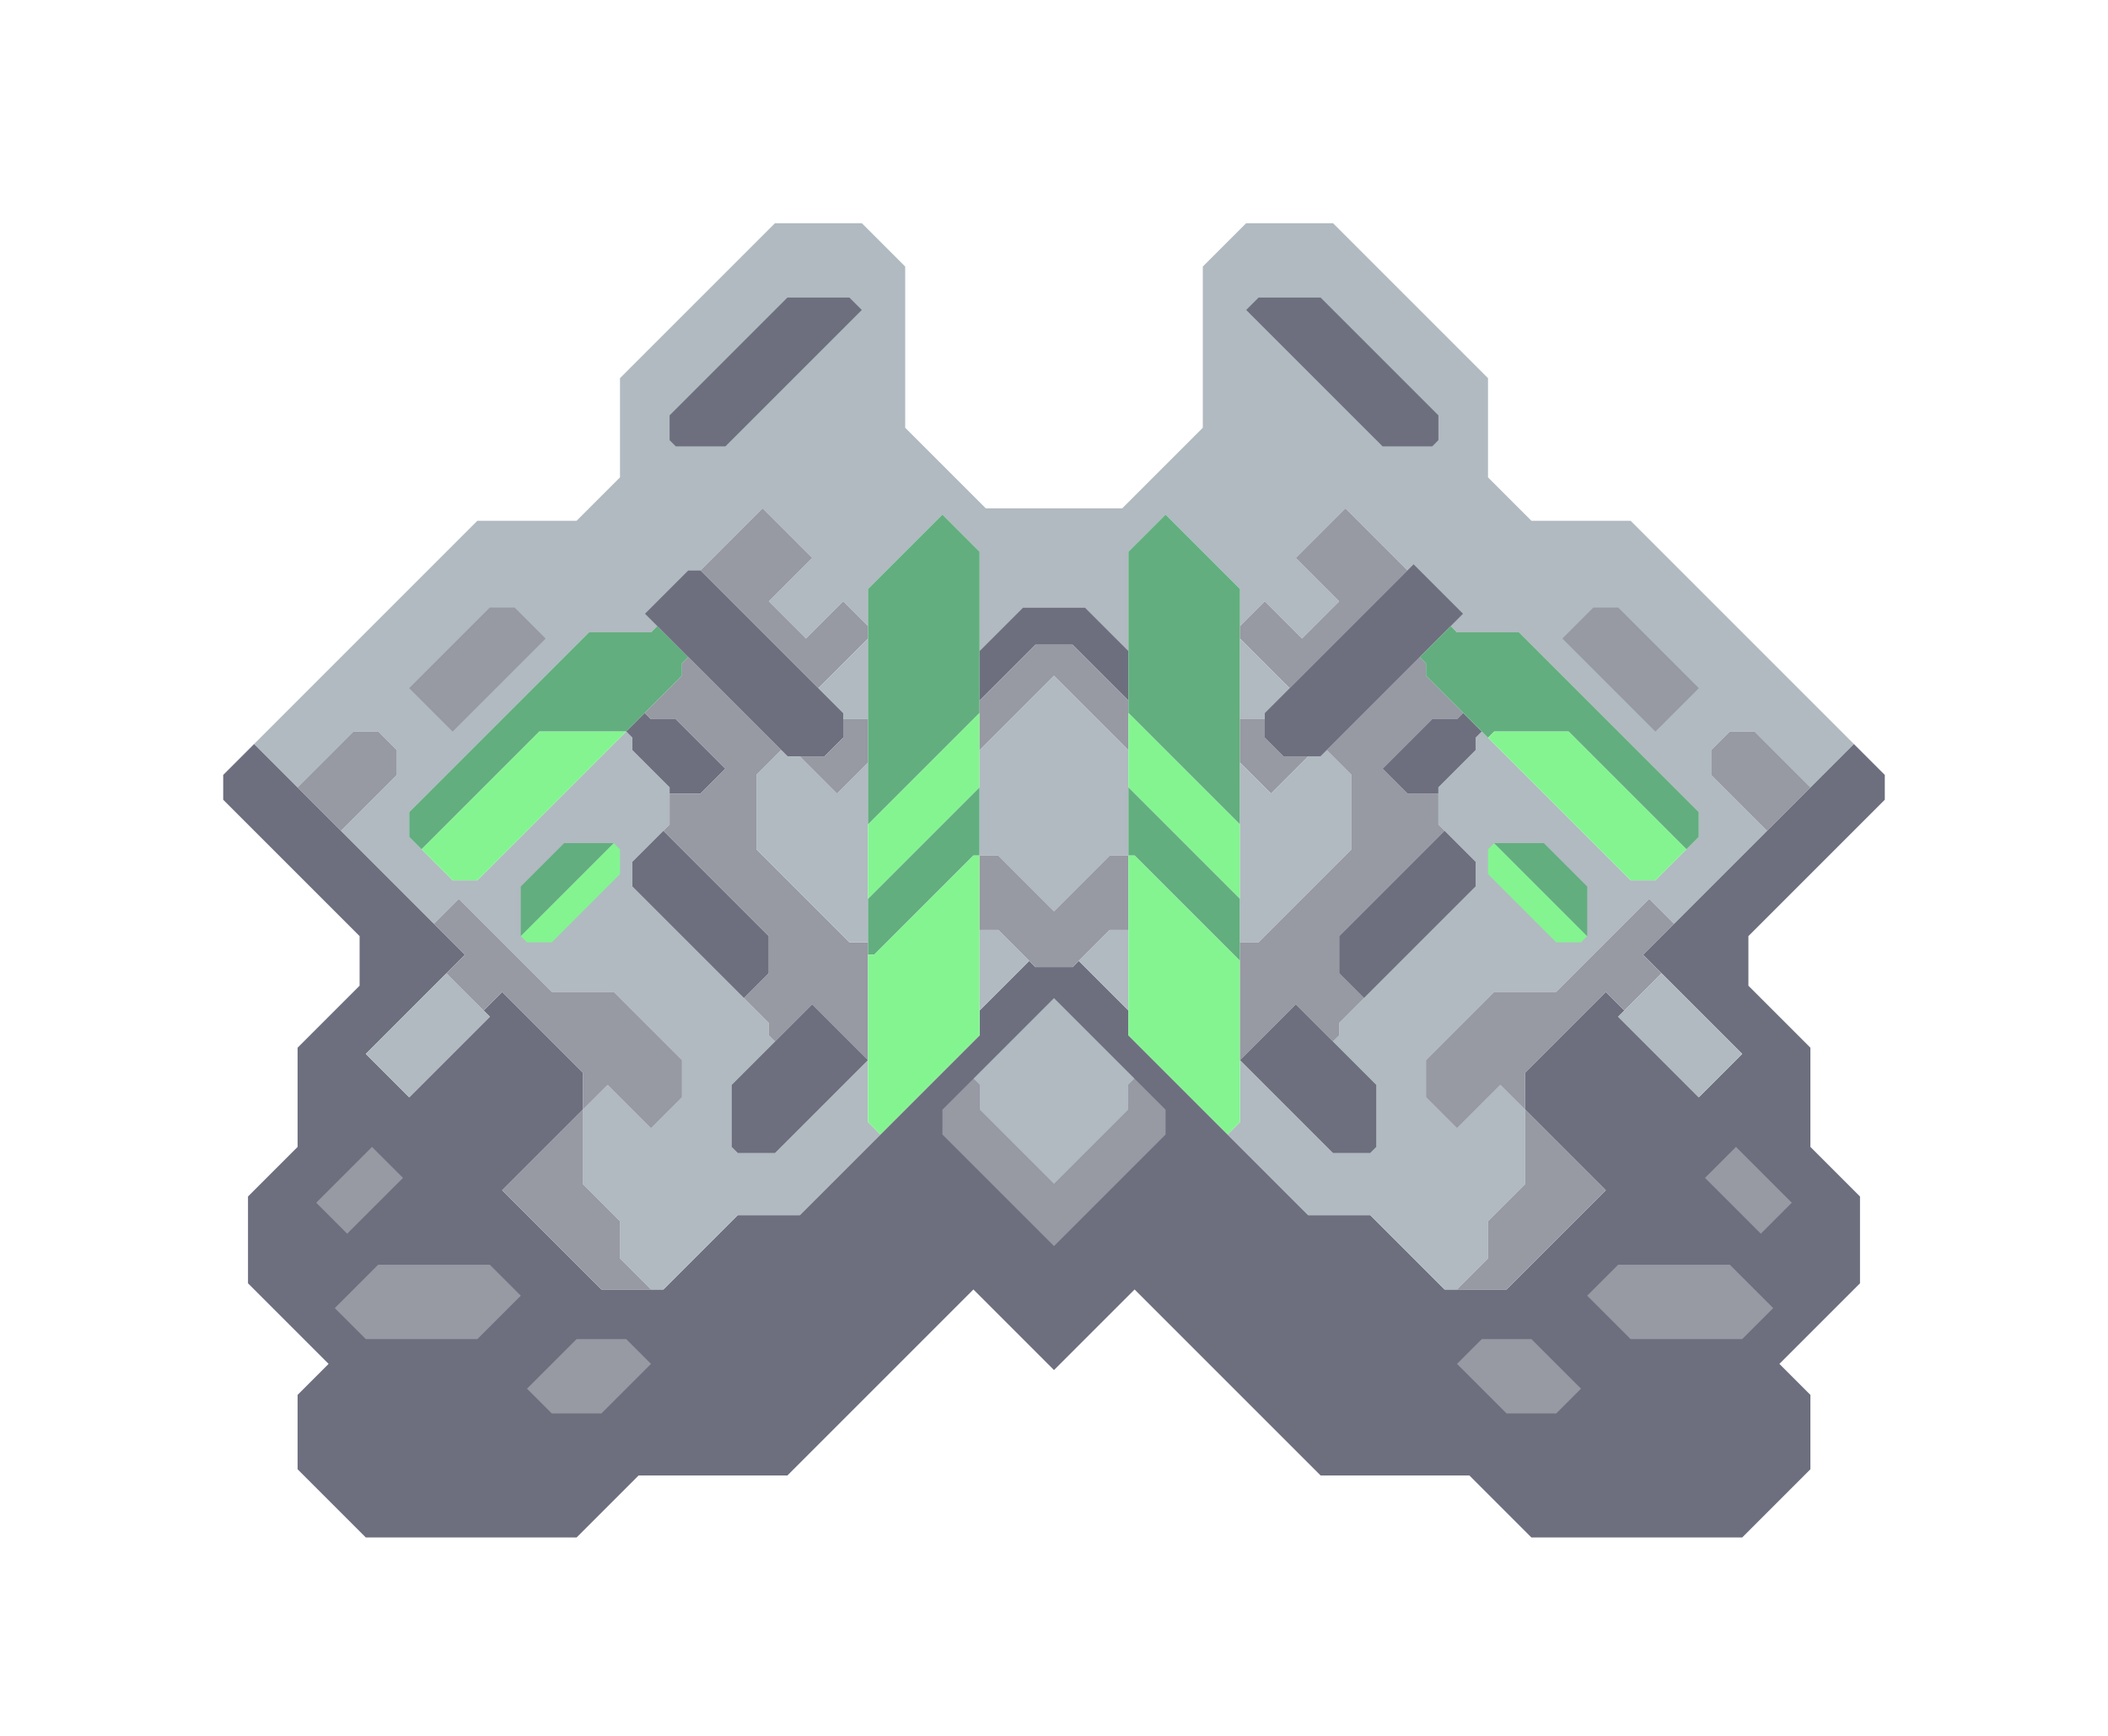 <svg xmlns="http://www.w3.org/2000/svg" width="170" height="140" style="fill-opacity:1;color-rendering:auto;color-interpolation:auto;text-rendering:auto;stroke:#000;stroke-linecap:square;stroke-miterlimit:10;shape-rendering:auto;stroke-opacity:1;fill:#000;stroke-dasharray:none;font-weight:400;stroke-width:1;font-family:&quot;Dialog&quot;;font-style:normal;stroke-linejoin:miter;font-size:12px;stroke-dashoffset:0;image-rendering:auto">
    <g style="stroke-linecap:round;fill:#6d6f7f;stroke:#6d6f7f">
        <path stroke="none" d="M18 64.5v-2l2.5-2.5 17 17-8 8 3.5 3.5 6.5-6.5-.5-.5 1.5-1.5 6.5 6.5v3L40.5 96l8 8h5l6-6h5L79 83.5v-2l4-4 .5.5h3l.5-.5 4 4v2L105.5 98h5l6 6h5l8-8-6.5-6.5v-3l6.5-6.5 1.5 1.5-.5.5 6.5 6.5 3.5-3.5-8-8 17-17 2.5 2.5v2l-11 11v4l5 5v8l4 4v7l-6.5 6.5 2.5 2.5v6l-5.5 5.5h-17l-5-5h-12l-15-15-6.5 6.5-6.5-6.5-15 15h-12l-5 5h-17l-5.5-5.5v-6l2.5-2.5-6.5-6.5v-7l4-4v-8l5-5v-4Z" style="stroke:none"/>
    </g>
    <g stroke="none" style="stroke-linecap:round;fill:#b0bac0;stroke:#b0bac0">
        <path d="m20.5 60 18-18h8l3.5-3.5v-8L62.5 18h7l3.5 3.5v13l6.5 6.5h11l6.5-6.5v-13l3.5-3.5h7L120 30.5v8l3.5 3.5h8l18 18-3.5 3.5-4.5-4.5h-2l-1.5 1.5v2l4.5 4.5-7.5 7.5-2-2-7.5 7.5h-5l-5.5 5.5v3l2.5 2.5 3.5-3.5 2 2v6l-3 3v3l-2.5 2.5h-1l-6-6h-5L99 91.5l1-1v-5l7.5 7.5h3l.5-.5v-5l-3.5-3.5.5-.5v-1l11-11v-2l-3-3v-3l3-3v-1l.5-.5 12 12h2l3.5-3.5v-2L122.5 51h-5l-.5-.5 1-1-4-4-.5.5-5-5-4 4 3.5 3.5-3 3-3-3-2 2v-3l-6-6-3 3v8L87.5 49h-5L79 52.5v-8l-3-3-6 6v3l-2-2-3 3-3-3 3.5-3.5-4-4-5 5h-1L52 49.5l1 1-.5.5h-5L33 65.5v2l3.5 3.5h2l12-12 .5.5v1l3 3v3l-3 3v2l11 11v1l.5.5-3.5 3.5v5l.5.5h3l7.5-7.5v5l1 1-6.5 6.5h-5l-6 6h-1l-2.5-2.5v-3l-3-3v-6l2-2 3.5 3.5 2.5-2.5v-3L49.5 80h-5L37 72.5l-2 2-7.5-7.5 4.5-4.5v-2L30.5 59h-2L24 63.5Z" style="stroke:none"/>
        <path d="m24 63.5 4.5-4.5h2l1.5 1.5v2L27.5 67Z" style="fill:#9799a3;stroke:none"/>
        <path d="m25.5 97 2.5 2.5 4.5-4.5-2.5-2.5Z" style="fill:#6d6f7f;stroke:none"/>
        <path d="m25.5 97 4.5-4.5 2.5 2.5-4.5 4.5Z" style="fill:#9799a3;stroke:none"/>
        <path d="m27 105.5 2.5 2.5h9l3.5-3.5-2.5-2.5h-9Z" style="fill:#6d6f7f;stroke:none"/>
        <path d="m27 105.5 3.5-3.5h9l2.5 2.5-3.5 3.5h-9Z" style="fill:#9799a3;stroke:none"/>
        <path d="m29.5 85 6.5-6.5 3.5 3.5-6.5 6.5ZM33 55.5l3.5 3.5 7.5-7.5-2.5-2.5h-2Z" style="stroke:none"/>
        <path d="m33 55.5 6.5-6.5h2l2.5 2.5-7.5 7.5Z" style="fill:#9799a3;stroke:none"/>
        <path d="m34 68.5-1-1v-2L47.5 51h5l.5-.5 2.5 2.5-.5.5v1L50.5 59h-7Z" style="fill:#62ae7f;stroke:none"/>
        <path d="m34 68.5 9.5-9.5h7l-12 12h-2Z" style="fill:#84f491;stroke:none"/>
        <path d="m35 74.5 2-2 7.5 7.5h5l5.5 5.5v3L52.5 91 49 87.5l-2 2v-3L40.5 80 39 81.5l-3-3 1.5-1.5Z" style="fill:#9799a3;stroke:none"/>
        <path d="M42 71.5v4l.5.5h2l5.5-5.5v-2l-.5-.5h-4Z" style="stroke:none"/>
        <path d="m40.5 96 6.5-6.5v6l3 3v3l2.5 2.5h-4Z" style="fill:#9799a3;stroke:none"/>
        <path d="M42 75.5v-4l3.5-3.5h4Z" style="fill:#62ae7f;stroke:none"/>
        <path d="m42.5 76-.5-.5 7.5-7.5.5.5v2L44.5 76Z" style="fill:#84f491;stroke:none"/>
        <path d="m42.5 112 2 2h4l4-4-2-2h-4Z" style="fill:#6d6f7f;stroke:none"/>
        <path d="m42.5 112 4-4h4l2 2-4 4h-4Z" style="fill:#9799a3;stroke:none"/>
        <path d="M51 60.5v-1l-.5-.5 1.5-1.5.5.5h2l4 4-2 2H54v-.5Zm0 11v-2l2.5-2.5 8.5 8.5v3l-2 2Zm1-22 3.5-3.5h1L68 57.5v2L66.5 61h-3Z" style="fill:#6d6f7f;stroke:none"/>
        <path d="m52.5 58-.5-.5 3-3v-1l.5-.5 7.5 7.5-2 2v6l7.5 7.5H70v9.5L65.5 81l-3 3-.5-.5v-1l-2-2 2-2v-3L53.5 67l.5-.5V64h2.5l2-2-4-4Z" style="fill:#9799a3;stroke:none"/>
        <path d="M54 33.5v2l.5.5h4l11-11-1-1h-5Z" style="stroke:none"/>
        <path d="m54.5 36-.5-.5v-2l9.5-9.5h5l1 1-11 11Z" style="fill:#6d6f7f;stroke:none"/>
        <path d="m56.5 46 5-5 4 4-3.5 3.5 3 3 3-3 2 2v1l-4 4Z" style="fill:#9799a3;stroke:none"/>
        <path d="m59.5 93-.5-.5v-5l6.5-6.5 4.5 4.5-7.5 7.5Z" style="fill:#6d6f7f;stroke:none"/>
        <path d="M61 68.5v-6l2-2 .5.5h1l3 3 2.5-2.5V76h-1.5Z" style="stroke:none"/>
        <path d="M64.5 61h2l1.5-1.5V58h2v3.5L67.5 64Z" style="fill:#9799a3;stroke:none"/>
        <path d="m66 55.5 4-4V58h-2v-.5Z" style="stroke:none"/>
        <path d="M70 66.5v-19l6-6 3 3v13Z" style="fill:#62ae7f;stroke:none"/>
        <path d="M70 72.5v-6l9-9v6Z" style="fill:#84f491;stroke:none"/>
        <path d="M70.5 77H70v-4.5l9-9V69h-.5Z" style="fill:#62ae7f;stroke:none"/>
        <path d="m71 91.5-1-1V77h.5l8-8h.5v14.5Z" style="fill:#84f491;stroke:none"/>
        <path d="m76 91.5 9 9 9-9v-2l-9-9-9 9Z" style="fill:#6d6f7f;stroke:none"/>
        <path d="M76 91.5v-2l2.5-2.5.5.5v2l6 6 6-6v-2l.5-.5 2.5 2.5v2l-9 9Z" style="fill:#9799a3;stroke:none"/>
        <path d="M79 56.5v-4l3.5-3.5h5l3.5 3.5v4L86.5 52h-3Z" style="fill:#6d6f7f;stroke:none"/>
        <path d="M79 60.5v-4l4.5-4.5h3l4.5 4.5v4l-6-6Z" style="fill:#9799a3;stroke:none"/>
        <path d="M79 69v-8.5l6-6 6 6V69h-1.5L85 73.5 80.5 69Z" style="stroke:none"/>
        <path d="M79 75v-6h1.5l4.5 4.5 4.5-4.5H91v6h-1.5l-3 3h-3l-3-3Z" style="fill:#9799a3;stroke:none"/>
        <path d="M79 81.5V75h1.5l2.5 2.5Zm0 8v-2l-.5-.5 6.5-6.5 6.5 6.5-.5.5v2l-6 6Zm8-12 2.5-2.5H91v6.5Z" style="stroke:none"/>
        <path d="M91 57.5v-13l3-3 6 6v19Z" style="fill:#62ae7f;stroke:none"/>
        <path d="M100 66.5v6l-9-9v-6Z" style="fill:#84f491;stroke:none"/>
        <path d="M100 72.5v5L91.5 69H91v-5.5Z" style="fill:#62ae7f;stroke:none"/>
        <path d="M100 77.5v13l-1 1-8-8V69h.5Z" style="fill:#84f491;stroke:none"/>
        <path d="m100.5 25 11 11h4l.5-.5v-2l-9.5-9.5h-5Z" style="stroke:none"/>
        <path d="M100 51.5v-1l2-2 3 3 3-3-3.5-3.5 4-4 5 5-9.5 9.5Z" style="fill:#9799a3;stroke:none"/>
        <path d="m104 55.5-2 2v.5h-2v-6.5Z" style="stroke:none"/>
        <path d="M100 61.5V58h2v1.5l1.5 1.5h2l-3 3Z" style="fill:#9799a3;stroke:none"/>
        <path d="m102.5 64 3-3h1l.5-.5 2 2v6l-7.5 7.5H100V61.5Z" style="stroke:none"/>
        <path d="M100 85.5V76h1.5l7.5-7.5v-6l-2-2 7.5-7.5.5.5v1l3 3-.5.5h-2l-4 4 2 2h2.5v2.5l.5.5-8.5 8.5v3l2 2-2 2v1l-.5.5-3-3Z" style="fill:#9799a3;stroke:none"/>
        <path d="m100 85.5 4.5-4.5 6.5 6.5v5l-.5.5h-3Zm.5-60.5 1-1h5l9.5 9.5v2l-.5.5h-4Zm1.5 34.5v-2l12-12 4 4L106.5 61h-3Zm6 19v-3l8.5-8.5 2.5 2.5v2l-9 9Zm3.5-16.5 4-4h2l.5-.5 1.5 1.5-.5.5v1l-3 3v.5h-2.5Z" style="fill:#6d6f7f;stroke:none"/>
        <path d="M115 54.5v-1l-.5-.5 2.5-2.5.5.5h5L137 65.5v2l-1 1-9.5-9.5h-6l-.5.5Z" style="fill:#62ae7f;stroke:none"/>
        <path d="M115 88.5v-3l5.5-5.5h5l7.5-7.5 2 2-2.5 2.5 1.5 1.5-3 3-1.5-1.5-6.5 6.5v3l-2-2-3.5 3.5Z" style="fill:#9799a3;stroke:none"/>
        <path d="m117.5 110 4 4h4l2-2-4-4h-4Z" style="fill:#6d6f7f;stroke:none"/>
        <path d="m117.5 104 2.5-2.5v-3l3-3v-6l6.5 6.5-8 8Zm0 6 2-2h4l4 4-2 2h-4Z" style="fill:#9799a3;stroke:none"/>
        <path d="M120 68.5v2l5.5 5.5h2l.5-.5v-4l-3.5-3.5h-4Z" style="stroke:none"/>
        <path d="m120 59.5.5-.5h6l9.5 9.5-2.5 2.5h-2Zm8 16-.5.5h-2l-5.5-5.5v-2l.5-.5Z" style="fill:#84f491;stroke:none"/>
        <path d="M120.5 68h4l3.5 3.5v4Z" style="fill:#62ae7f;stroke:none"/>
        <path d="m126 51.5 7.5 7.5 3.5-3.5-6.5-6.5h-2Z" style="stroke:none"/>
        <path d="m126 51.5 2.5-2.5h2l6.5 6.5-3.5 3.5Z" style="fill:#9799a3;stroke:none"/>
        <path d="m128 104.5 3.5 3.5h9l2.5-2.5-3.5-3.5h-9Z" style="fill:#6d6f7f;stroke:none"/>
        <path d="m128 104.5 2.5-2.5h9l3.5 3.5-2.5 2.5h-9Z" style="fill:#9799a3;stroke:none"/>
        <path d="m130.5 82 3.5-3.5 6.5 6.5-3.5 3.5Z" style="stroke:none"/>
        <path d="m137.5 95 4.5 4.5 2.5-2.5-4.5-4.5Z" style="fill:#6d6f7f;stroke:none"/>
        <path d="M138 62.5v-2l1.5-1.5h2l4.5 4.5-3.5 3.5Zm-.5 32.5 2.5-2.5 4.5 4.5-2.5 2.5Z" style="fill:#9799a3;stroke:none"/>
    </g>
</svg>
